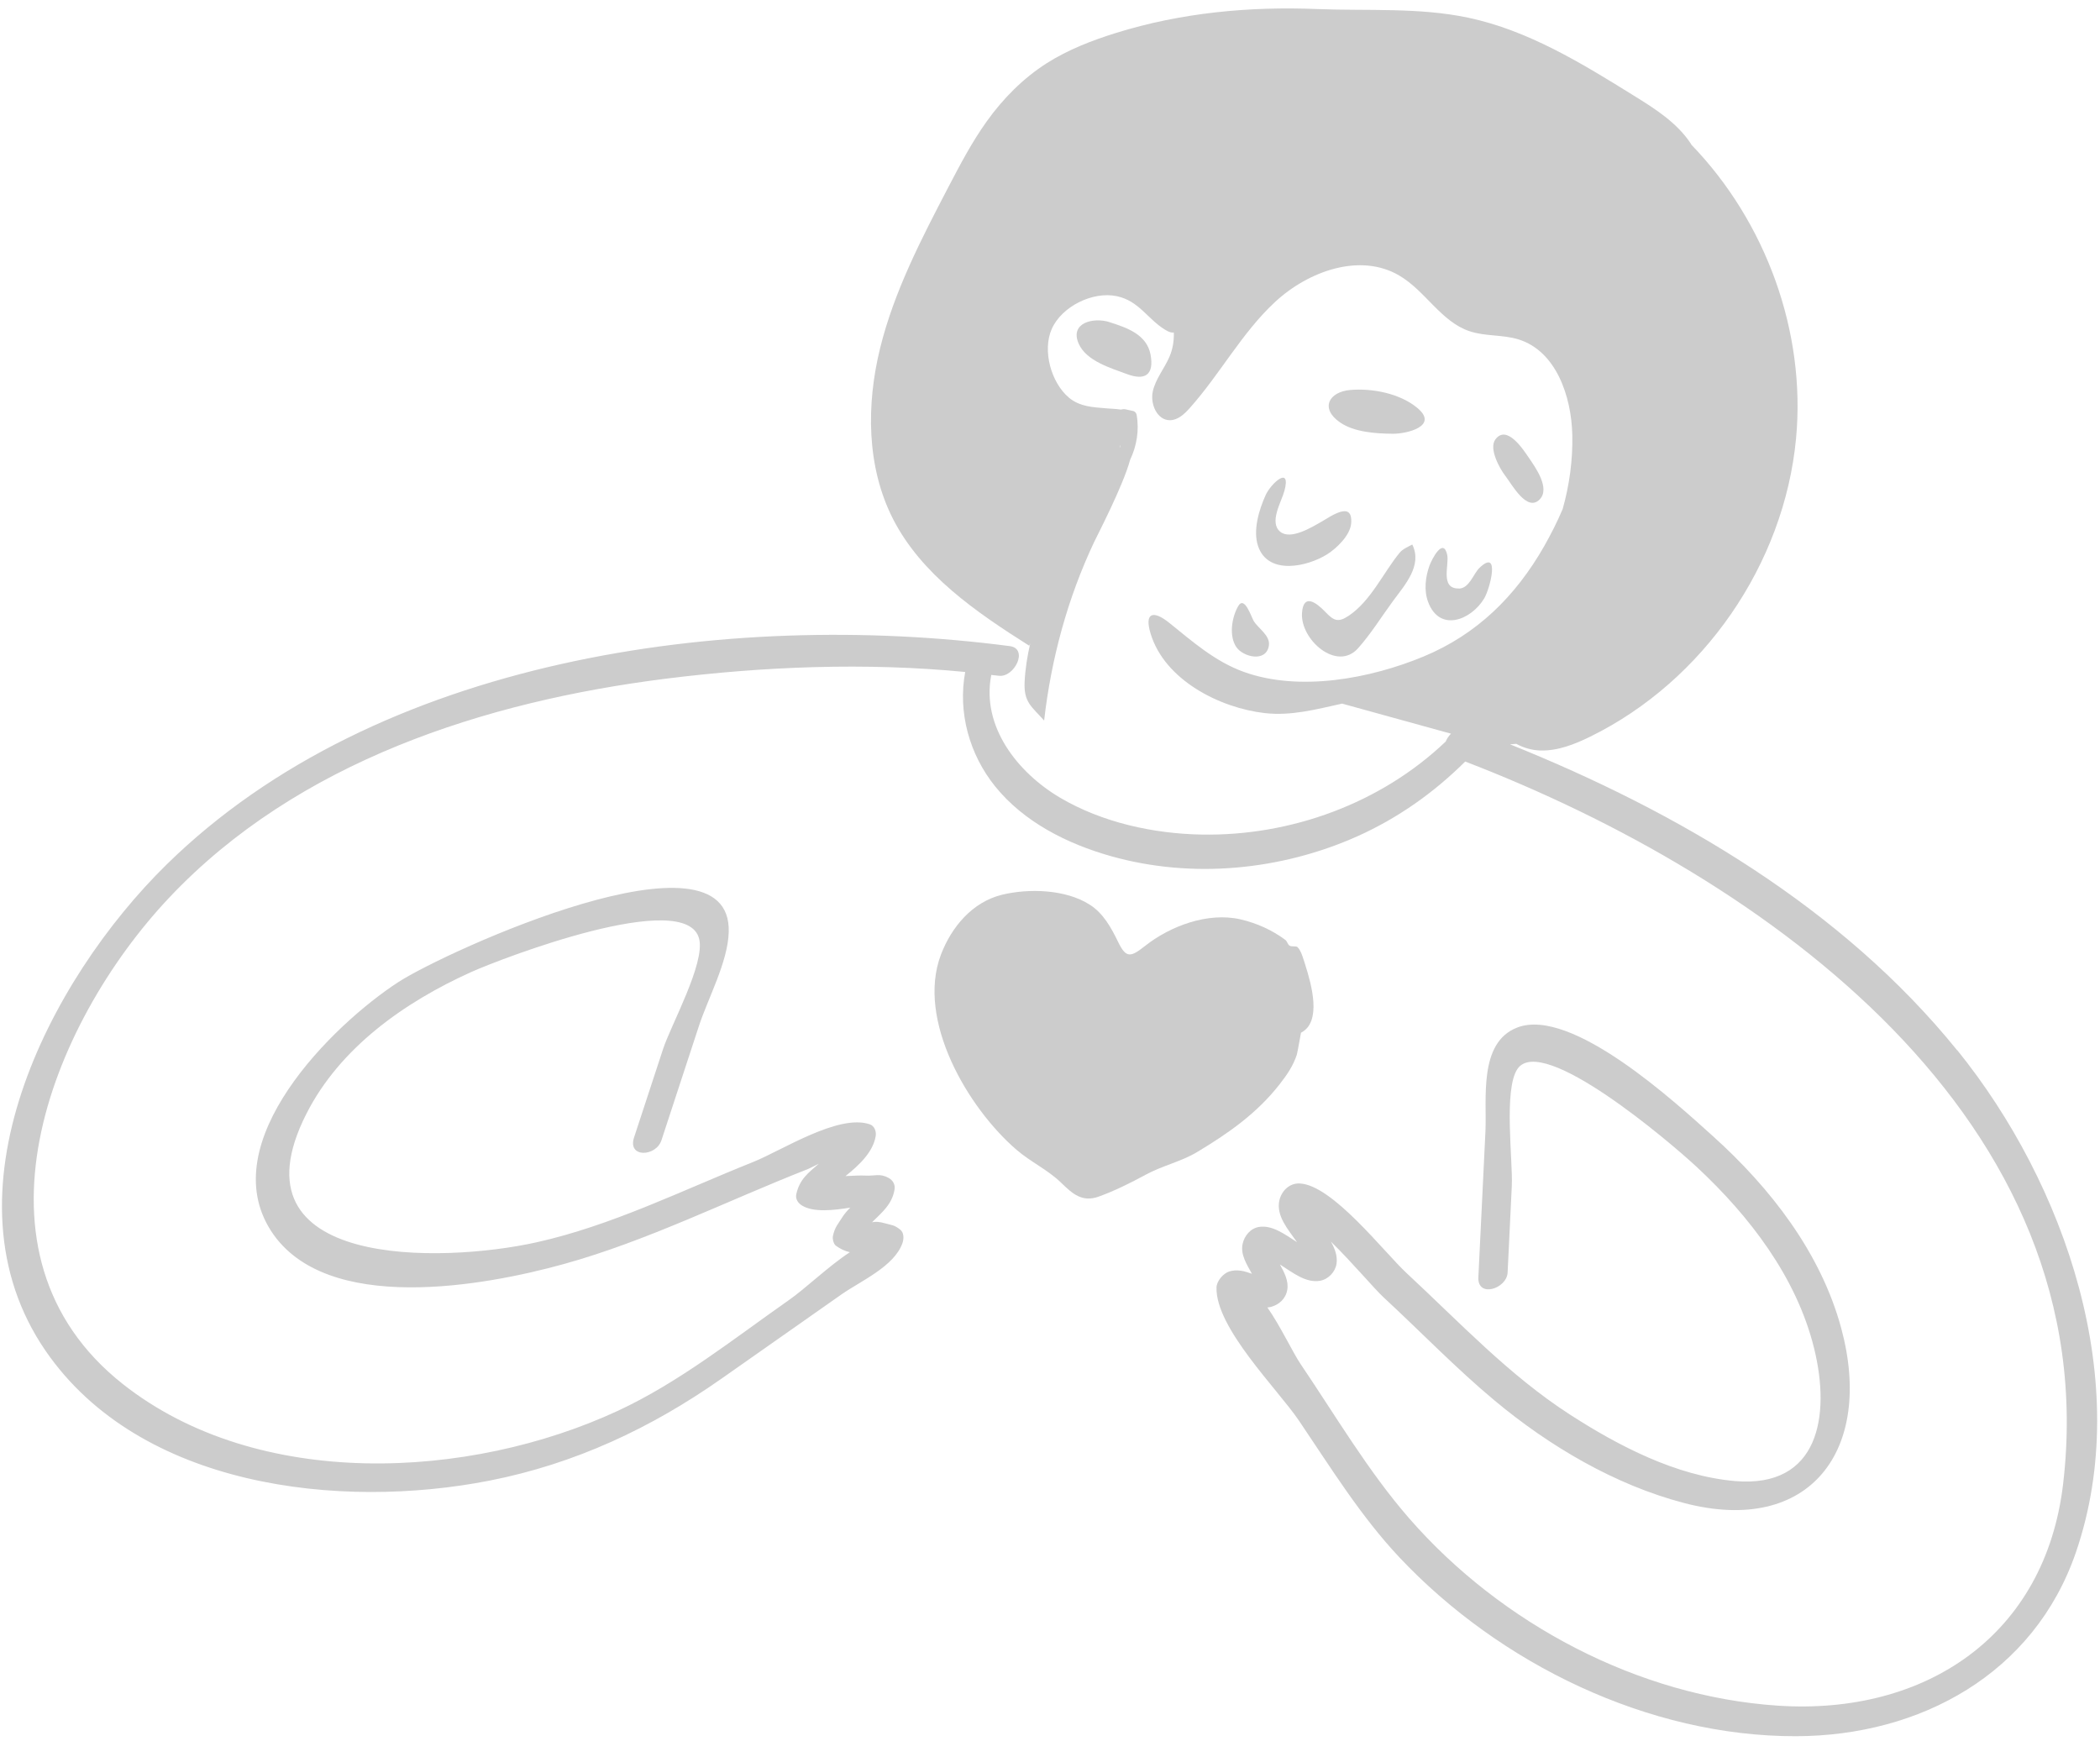 <svg width="211" height="175" viewBox="0 0 211 175" fill="none" xmlns="http://www.w3.org/2000/svg">
<g opacity="0.2">
<path d="M124.4 60.93C123.76 62.05 123.46 63.92 124.23 65.04C124.91 66.02 127.2 66.6 127.49 64.9C127.66 63.87 126.44 63.18 125.97 62.41C125.73 62.02 125.04 59.79 124.4 60.93Z" fill="black"/>
<path d="M140.61 55.57C138.97 57.59 137.74 60.37 135.53 61.87C134.43 62.61 134 62.37 133.14 61.47C132.3 60.6 130.96 59.55 130.82 61.6C130.64 64.28 134.32 67.53 136.45 65.15C137.73 63.72 138.83 61.94 139.97 60.39C141.16 58.77 142.94 56.83 141.9 54.72C141.46 54.96 140.93 55.17 140.61 55.57Z" fill="black"/>
<path d="M142.39 40.98C140.65 39.54 137.89 39 135.68 39.19C133.53 39.37 132.6 41.04 134.64 42.45C136.08 43.44 138.23 43.57 139.92 43.59C141.32 43.61 144.63 42.83 142.39 40.98Z" fill="black"/>
<path d="M127.16 49.77C126.5 51.23 125.86 53.33 126.42 54.92C127.45 57.84 131.38 56.95 133.37 55.69C134.3 55.1 135.66 53.8 135.76 52.6C135.95 50.25 133.71 51.9 132.74 52.45C131.81 52.98 129.69 54.28 128.65 53.45C127.47 52.51 128.76 50.43 129.05 49.34C129.76 46.71 127.69 48.58 127.16 49.77Z" fill="black"/>
<path d="M154.7 50.19C155.79 49.07 154.26 46.95 153.61 46C153.05 45.17 151.39 42.62 150.25 44.16C149.56 45.09 150.7 47.12 151.27 47.85C151.9 48.66 153.42 51.5 154.7 50.19Z" fill="black"/>
<path d="M146.58 59.14C144.66 59.18 145.63 56.74 145.41 55.76C145.01 53.94 143.85 56.23 143.63 56.84C143.22 57.97 143.06 59.34 143.49 60.49C144.64 63.57 147.8 62.33 149.12 60.15C149.72 59.16 150.76 55.06 148.66 57.06C148.04 57.65 147.64 59.13 146.58 59.15V59.14Z" fill="black"/>
<path d="M111.48 32.37C109.87 31.86 107.46 32.43 108.38 34.53C109.14 36.28 111.61 36.99 113.25 37.6C115.02 38.26 115.99 37.7 115.6 35.62C115.21 33.61 113.23 32.93 111.49 32.38L111.48 32.37Z" fill="black"/>
<path d="M128.55 108.99C129.31 108.02 129.92 107.14 130.3 105.99C130.37 105.77 130.71 103.78 130.72 103.78C132.84 102.71 131.77 98.92 131.15 96.97C130.99 96.48 130.75 95.54 130.37 95.18C130.22 95.04 129.77 95.18 129.55 95.02C129.37 94.88 129.32 94.58 129.14 94.45C127.81 93.46 126.27 92.77 124.64 92.39C121.36 91.64 117.58 93.06 115.04 95.07C113.62 96.19 113.15 96.33 112.35 94.67C111.66 93.25 110.87 91.79 109.5 90.92C107.09 89.37 103.38 89.26 100.67 89.92C97.69 90.65 95.6 93.16 94.54 95.94C92.05 102.51 97.25 111.35 102.15 115.56C103.57 116.78 105.27 117.55 106.62 118.86C107.77 119.98 108.73 120.85 110.4 120.25C111.96 119.69 113.63 118.86 115.1 118.06C116.76 117.15 118.68 116.74 120.29 115.77C123.42 113.89 126.28 111.89 128.55 108.99Z" fill="black"/>
<path d="M196.65 105.55C185.12 91.29 168.62 81.59 151.72 74.8C151.93 74.78 152.14 74.77 152.35 74.75C153.07 75.15 153.91 75.39 154.73 75.42C156.5 75.48 158.21 74.8 159.8 74.02C171.17 68.43 179.27 56.68 180.46 44.07C181.47 33.33 177.42 22.29 169.95 14.55C169.93 14.53 169.92 14.5 169.91 14.47C168.53 12.35 166.31 10.94 164.16 9.61C158.93 6.36 153.56 3.06 147.53 1.78C142.56 0.73 137.37 1.11 132.36 0.91C125.51 0.63 118.64 1.28 112.1 3.32C109.7 4.07 107.3 5 105.16 6.36C102.78 7.88 100.76 9.93 99.12 12.23C97.65 14.29 96.47 16.54 95.3 18.78C92.59 23.98 89.85 29.25 88.44 34.95C87.03 40.65 87.06 46.91 89.72 52.14C92.59 57.76 98.07 61.51 103.41 64.89L103.51 64.67C103.22 65.94 103.01 67.23 102.95 68.53C102.85 70.59 103.66 71 104.91 72.41C105.62 66.2 107.27 60.11 109.94 54.46C110.22 53.86 112.84 48.84 113.55 46.21C114.22 44.81 114.48 43.21 114.2 41.66C114.17 41.52 114.02 41.34 113.88 41.31C113.61 41.25 113.34 41.19 113.07 41.13C112.92 41.1 112.77 41.13 112.62 41.16C112.07 41.08 111.51 41.07 111.21 41.04C109.84 40.92 108.51 40.89 107.4 39.96C105.61 38.45 104.72 35.24 105.67 33.07C106.67 30.8 109.78 29.26 112.19 29.76C114.45 30.23 115.28 32.05 117.07 33.14C117.48 33.39 117.76 33.46 117.94 33.41C117.97 34.24 117.84 35.07 117.5 35.86C116.99 37.04 116.11 38.07 115.83 39.33C115.55 40.59 116.25 42.22 117.54 42.23C118.34 42.23 118.99 41.62 119.53 41.02C122.58 37.61 124.76 33.46 128.11 30.35C131.46 27.24 136.67 25.37 140.61 27.7C143.21 29.23 144.79 32.32 147.64 33.28C149.23 33.82 150.98 33.61 152.58 34.11C156.34 35.28 157.9 39.81 157.98 43.75C158.03 46.25 157.69 48.75 157.01 51.16C156.47 52.43 155.84 53.68 155.13 54.93C152.27 59.92 148.41 63.74 143.05 65.97C137.69 68.2 130.56 69.54 124.97 67.52C122.08 66.48 119.83 64.48 117.48 62.59C115.86 61.29 114.96 61.56 115.61 63.68C117.02 68.34 122.55 71.14 127.06 71.66C129.72 71.97 132.27 71.28 134.85 70.71C138.5 71.72 142.14 72.72 145.79 73.73C145.56 73.96 145.37 74.24 145.26 74.52C138.75 80.73 129.71 84.03 120.73 83.87C115.88 83.78 110.76 82.66 106.54 80.18C102.26 77.66 98.58 73.02 99.6 67.83C99.85 67.86 100.1 67.88 100.35 67.91C101.92 68.12 103.38 65.18 101.45 64.93C73.06 61.22 37.87 66.14 16.75 86.87C4.88 98.51 -6.21 120.05 4.58 135.75C14.03 149.49 34.11 151.76 49.21 148.79C57.75 147.11 65.4 143.53 72.49 138.55C76.52 135.72 80.55 132.89 84.58 130.06C86.45 128.75 89.84 127.28 90.67 124.94C90.82 124.52 90.85 123.9 90.46 123.58C89.82 123.07 89.63 123.14 88.9 122.93C88.36 122.77 87.94 122.76 87.62 122.83C88.61 121.85 89.64 121.02 89.88 119.54C89.96 119.03 89.72 118.62 89.29 118.38C88.41 117.88 87.89 118.2 86.94 118.14C86.58 118.12 85.74 118.14 84.95 118.19C86.36 117.07 87.73 115.76 87.99 114.15C88.06 113.71 87.86 113.14 87.4 112.99C84.25 111.9 78.54 115.63 75.66 116.78C68.5 119.64 61.45 123.17 53.89 124.85C44.49 126.94 22.85 127.58 30.78 111.94C34.15 105.28 40.65 100.71 47.31 97.7C50.25 96.37 68.98 89.15 70.25 94.36C70.85 96.82 67.43 102.98 66.63 105.4C65.66 108.37 64.69 111.34 63.71 114.3C63.02 116.39 65.92 116.25 66.46 114.59C67.71 110.78 68.96 106.96 70.21 103.15C71.13 100.33 73.13 96.69 73.22 93.68C73.57 82.46 44.78 95.61 40.03 98.69C33.35 103.03 21.47 114.79 27.24 123.71C32.74 132.2 48.79 129.21 56.65 127.03C65.06 124.7 73.07 120.66 81.19 117.48C81.23 117.46 81.68 117.25 82.27 116.95C81.2 117.87 80.34 118.52 80.01 120C79.9 120.5 80.19 120.92 80.6 121.16C81.75 121.85 83.72 121.64 85.43 121.36C85.12 121.67 84.84 122 84.67 122.27C84.2 123.02 83.88 123.31 83.69 124.21C83.63 124.49 83.74 125 83.99 125.19C84.43 125.51 84.89 125.73 85.39 125.84C83.21 127.27 80.95 129.48 79.24 130.67C73.7 134.55 68.27 138.9 62.1 141.77C47.15 148.72 25.9 149.81 12.33 139.08C-4.14 126.06 4.97 102.96 17.01 90.2C29.88 76.56 48.7 70.5 66.86 68.21C76.73 66.97 87 66.56 96.98 67.53C96.23 71.59 97.39 75.8 99.99 79.03C102.89 82.62 107.22 84.79 111.59 86.03C119.74 88.34 128.69 87.48 136.39 84.04C140.45 82.22 144.07 79.66 147.22 76.53C177.4 88.15 211.56 112.47 207.3 149.08C205.52 164.37 193.46 172.39 178.64 171.41C164.59 170.48 150.82 163.17 141.61 152.61C137.47 147.86 134.2 142.28 130.68 137.08C129.88 135.9 128.63 133.22 127.34 131.39C127.46 131.38 127.59 131.37 127.69 131.34C128.53 131.11 129.19 130.51 129.34 129.62C129.49 128.73 129.05 127.89 128.6 127.07C129.88 127.88 131.19 128.96 132.64 128.71C133.47 128.56 134.17 127.82 134.29 126.99C134.4 126.23 134.13 125.49 133.72 124.77C135.86 126.86 138.04 129.47 139.02 130.38C142.74 133.82 146.3 137.52 150.19 140.76C155.67 145.33 162.25 149.22 169.19 151.04C181.88 154.37 188.3 145.68 185 133.48C182.95 125.89 177.87 119.36 172.1 114.17C168.41 110.85 157.91 101.16 152.45 103.26C148.52 104.77 149.41 110.47 149.25 113.74C149.01 118.61 148.78 123.48 148.54 128.36C148.44 130.46 151.4 129.52 151.48 127.88C151.62 124.98 151.76 122.08 151.9 119.18C152.02 116.67 151.06 109.49 152.47 107.42C154.94 103.81 167.84 114.81 170.5 117.29C175.78 122.21 180.51 128.35 182.27 135.48C183.96 142.31 182.74 149.55 174.35 148.84C168.44 148.34 162.6 145.3 157.7 142.13C151.61 138.19 146.63 132.86 141.34 127.95C139.07 125.85 133.86 119.04 130.56 118.93C129.53 118.9 128.75 119.7 128.54 120.66C128.22 122.18 129.39 123.52 130.32 124.83C129.1 124.05 127.84 123.09 126.5 123.3C125.64 123.44 125.02 124.2 124.85 125.02C124.63 126.09 125.27 127.06 125.79 128.01C125.07 127.75 124.32 127.52 123.5 127.78C122.91 127.97 122.24 128.74 122.23 129.39C122.13 133.46 128.37 139.59 130.53 142.79C133.71 147.49 136.7 152.35 140.6 156.5C150.67 167.2 165.63 174.51 180.46 174.48C192.93 174.45 204.37 168.22 208.57 156.03C214.44 138.96 207.53 118.99 196.66 105.54L196.65 105.55ZM112.48 44.97L112.61 44.68C112.59 44.76 112.56 44.84 112.54 44.92C112.52 44.94 112.5 44.96 112.48 44.97Z" fill="black"/>
</g>
</svg>
